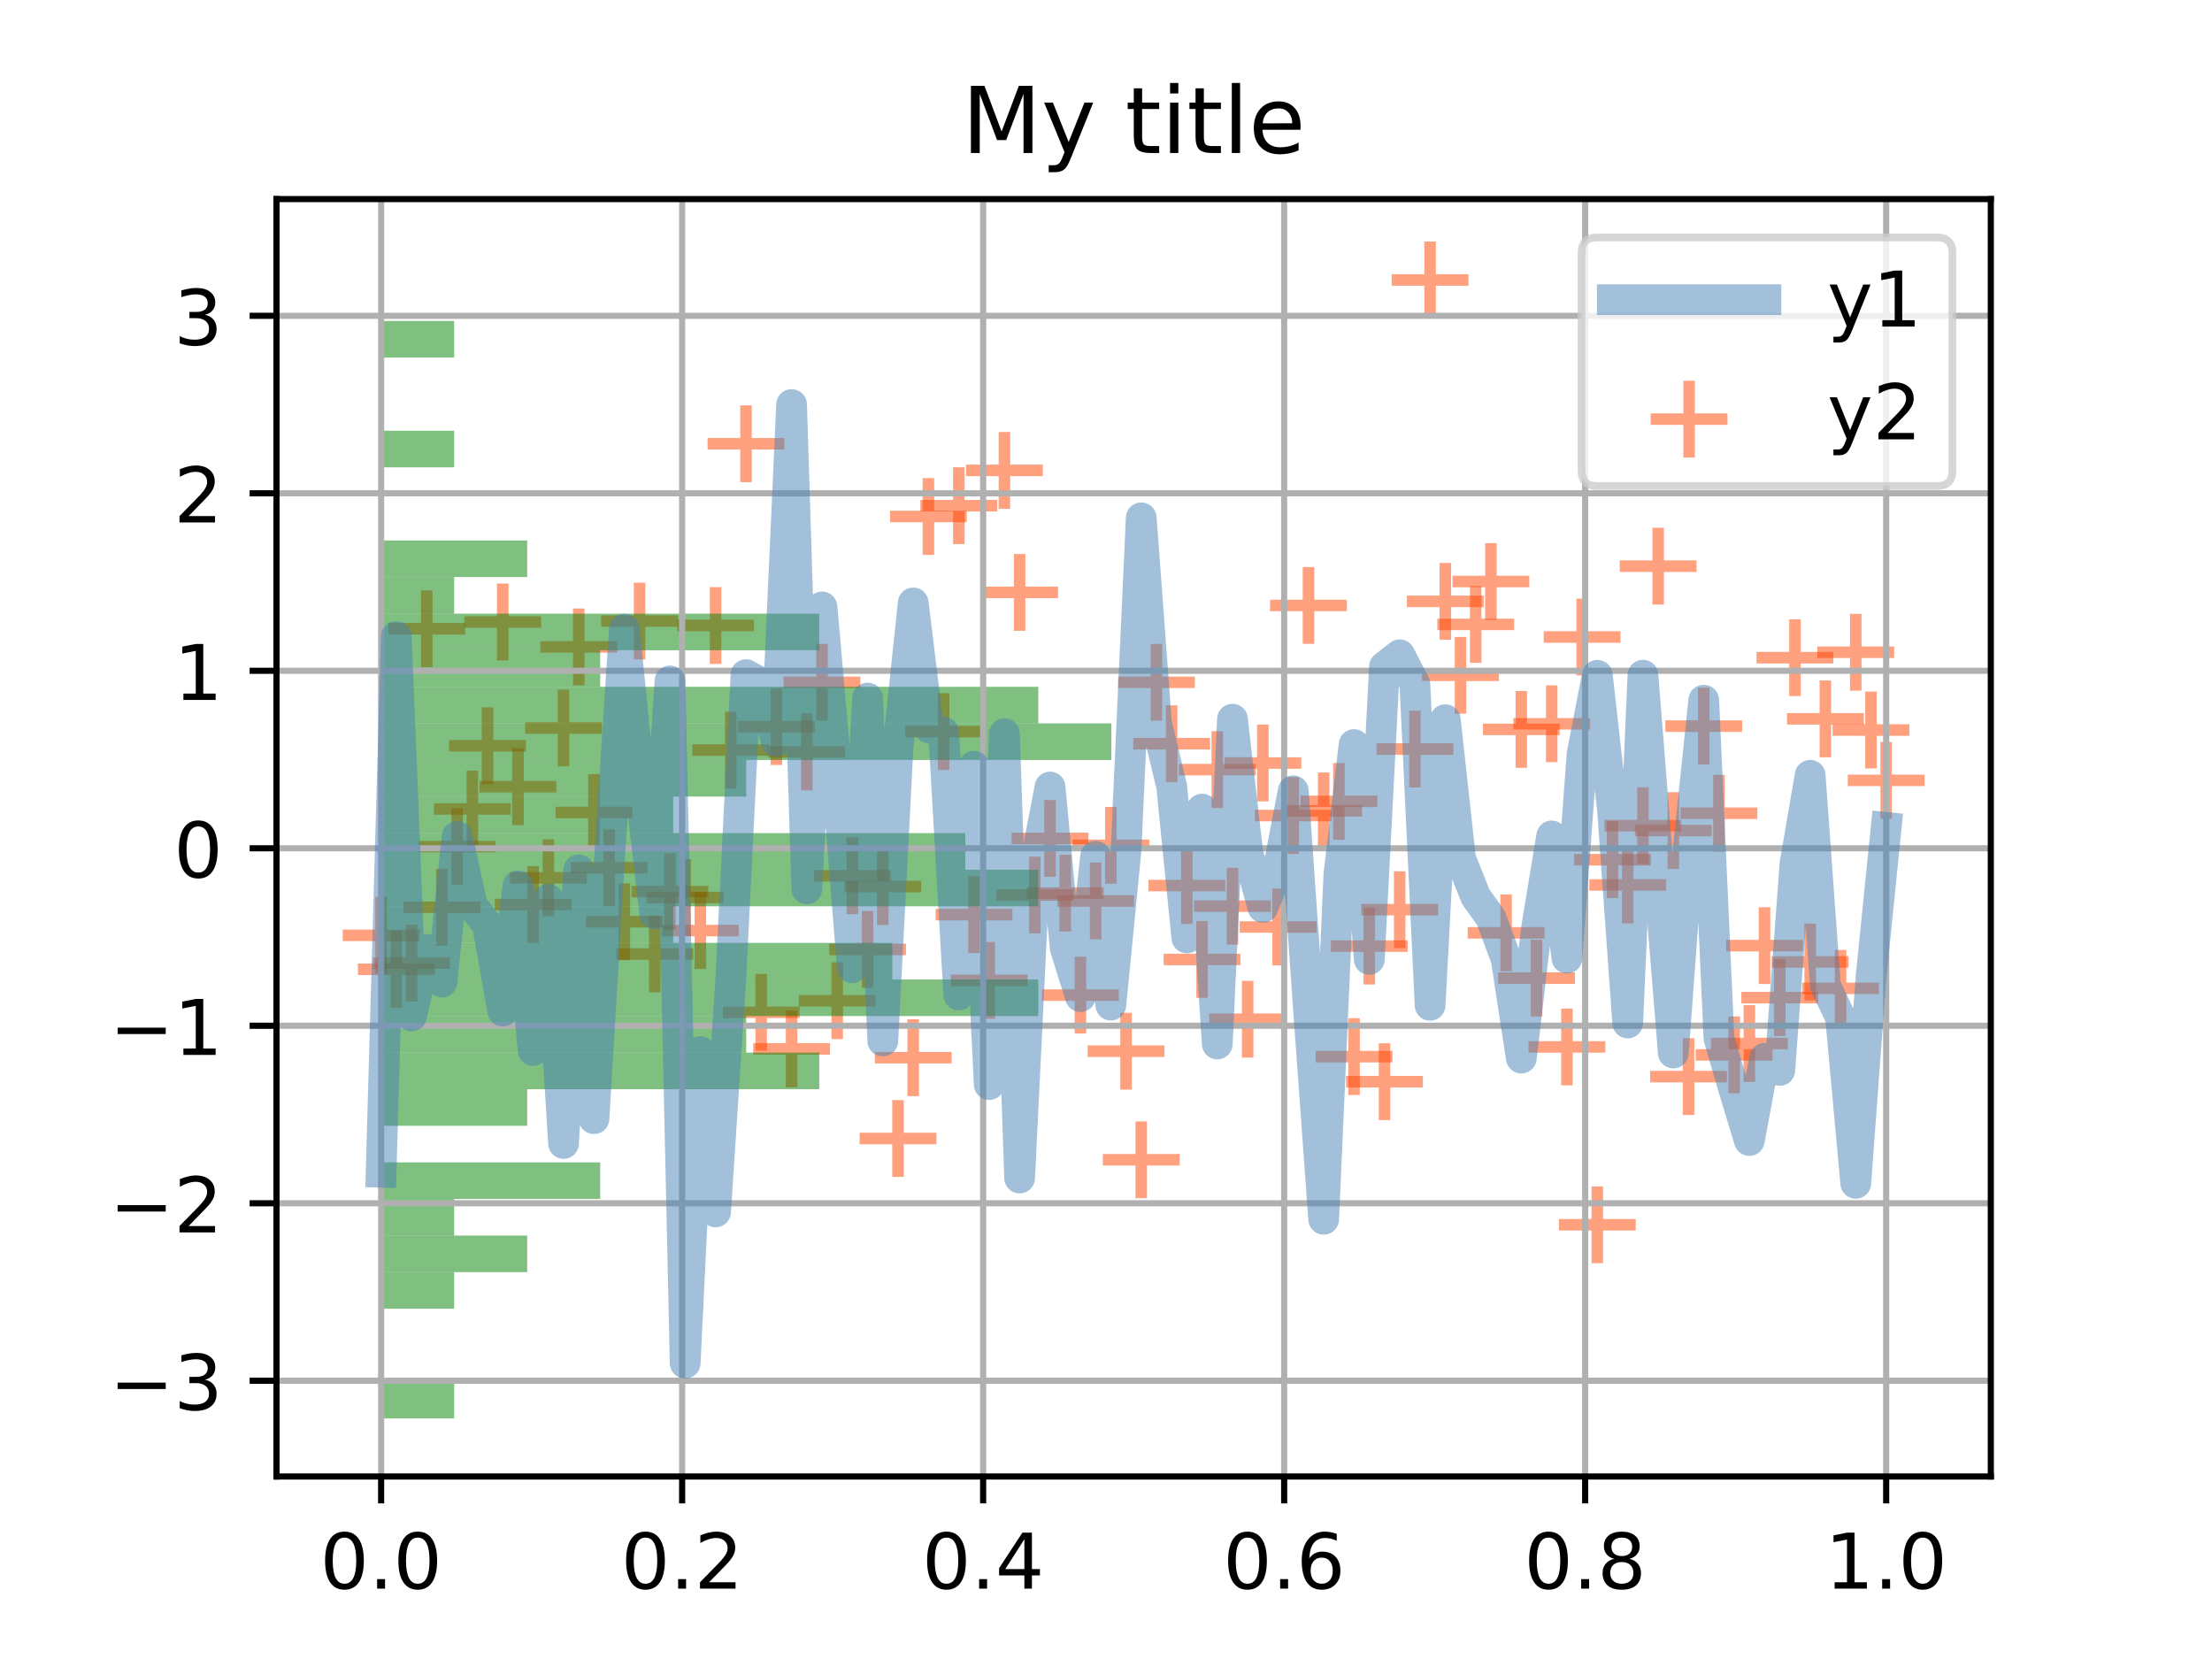 <?xml version="1.0" encoding="utf-8" standalone="no"?>
<!DOCTYPE svg PUBLIC "-//W3C//DTD SVG 1.1//EN"
  "http://www.w3.org/Graphics/SVG/1.1/DTD/svg11.dtd">
<!-- Created with matplotlib (https://matplotlib.org/) -->
<svg height="216pt" version="1.1" viewBox="0 0 288 216" width="288pt" xmlns="http://www.w3.org/2000/svg" xmlns:xlink="http://www.w3.org/1999/xlink">
 <defs>
  <style type="text/css">
*{stroke-linecap:butt;stroke-linejoin:round;}
  </style>
 </defs>
 <g id="figure_1">
  <g id="patch_1">
   <path d="M 0 216 
L 288 216 
L 288 0 
L 0 0 
z
" style="fill:#ffffff;"/>
  </g>
  <g id="axes_1">
   <g id="patch_2">
    <path d="M 36 192.24 
L 259.2 192.24 
L 259.2 25.92 
L 36 25.92 
z
" style="fill:#ffffff;"/>
   </g>
   <g id="PathCollection_1">
    <defs>
     <path d="M -5 0 
L 5 0 
M 0 5 
L 0 -5 
" id="m03f2600f23" style="stroke:#ff4500;stroke-opacity:0.5;stroke-width:1.5;"/>
    </defs>
    <g clip-path="url(#p2e74694a50)">
     <use style="fill:#ff4500;fill-opacity:0.5;stroke:#ff4500;stroke-opacity:0.5;stroke-width:1.5;" x="49.622" xlink:href="#m03f2600f23" y="121.777"/>
     <use style="fill:#ff4500;fill-opacity:0.5;stroke:#ff4500;stroke-opacity:0.5;stroke-width:1.5;" x="51.601" xlink:href="#m03f2600f23" y="126.198"/>
     <use style="fill:#ff4500;fill-opacity:0.5;stroke:#ff4500;stroke-opacity:0.5;stroke-width:1.5;" x="53.581" xlink:href="#m03f2600f23" y="125.395"/>
     <use style="fill:#ff4500;fill-opacity:0.5;stroke:#ff4500;stroke-opacity:0.5;stroke-width:1.5;" x="55.56" xlink:href="#m03f2600f23" y="81.87"/>
     <use style="fill:#ff4500;fill-opacity:0.5;stroke:#ff4500;stroke-opacity:0.5;stroke-width:1.5;" x="57.539" xlink:href="#m03f2600f23" y="118.13"/>
     <use style="fill:#ff4500;fill-opacity:0.5;stroke:#ff4500;stroke-opacity:0.5;stroke-width:1.5;" x="59.519" xlink:href="#m03f2600f23" y="110.225"/>
     <use style="fill:#ff4500;fill-opacity:0.5;stroke:#ff4500;stroke-opacity:0.5;stroke-width:1.5;" x="61.498" xlink:href="#m03f2600f23" y="105.329"/>
     <use style="fill:#ff4500;fill-opacity:0.5;stroke:#ff4500;stroke-opacity:0.5;stroke-width:1.5;" x="63.478" xlink:href="#m03f2600f23" y="97.102"/>
     <use style="fill:#ff4500;fill-opacity:0.5;stroke:#ff4500;stroke-opacity:0.5;stroke-width:1.5;" x="65.457" xlink:href="#m03f2600f23" y="80.981"/>
     <use style="fill:#ff4500;fill-opacity:0.5;stroke:#ff4500;stroke-opacity:0.5;stroke-width:1.5;" x="67.436" xlink:href="#m03f2600f23" y="102.426"/>
     <use style="fill:#ff4500;fill-opacity:0.5;stroke:#ff4500;stroke-opacity:0.5;stroke-width:1.5;" x="69.416" xlink:href="#m03f2600f23" y="117.77"/>
     <use style="fill:#ff4500;fill-opacity:0.5;stroke:#ff4500;stroke-opacity:0.5;stroke-width:1.5;" x="71.395" xlink:href="#m03f2600f23" y="114.288"/>
     <use style="fill:#ff4500;fill-opacity:0.5;stroke:#ff4500;stroke-opacity:0.5;stroke-width:1.5;" x="73.374" xlink:href="#m03f2600f23" y="94.789"/>
     <use style="fill:#ff4500;fill-opacity:0.5;stroke:#ff4500;stroke-opacity:0.5;stroke-width:1.5;" x="75.354" xlink:href="#m03f2600f23" y="84.23"/>
     <use style="fill:#ff4500;fill-opacity:0.5;stroke:#ff4500;stroke-opacity:0.5;stroke-width:1.5;" x="77.333" xlink:href="#m03f2600f23" y="105.783"/>
     <use style="fill:#ff4500;fill-opacity:0.5;stroke:#ff4500;stroke-opacity:0.5;stroke-width:1.5;" x="79.312" xlink:href="#m03f2600f23" y="112.977"/>
     <use style="fill:#ff4500;fill-opacity:0.5;stroke:#ff4500;stroke-opacity:0.5;stroke-width:1.5;" x="81.292" xlink:href="#m03f2600f23" y="120.007"/>
     <use style="fill:#ff4500;fill-opacity:0.5;stroke:#ff4500;stroke-opacity:0.5;stroke-width:1.5;" x="83.271" xlink:href="#m03f2600f23" y="80.859"/>
     <use style="fill:#ff4500;fill-opacity:0.5;stroke:#ff4500;stroke-opacity:0.5;stroke-width:1.5;" x="85.25" xlink:href="#m03f2600f23" y="124.215"/>
     <use style="fill:#ff4500;fill-opacity:0.5;stroke:#ff4500;stroke-opacity:0.5;stroke-width:1.5;" x="87.23" xlink:href="#m03f2600f23" y="116.085"/>
     <use style="fill:#ff4500;fill-opacity:0.5;stroke:#ff4500;stroke-opacity:0.5;stroke-width:1.5;" x="89.209" xlink:href="#m03f2600f23" y="116.857"/>
     <use style="fill:#ff4500;fill-opacity:0.5;stroke:#ff4500;stroke-opacity:0.5;stroke-width:1.5;" x="91.188" xlink:href="#m03f2600f23" y="121.16"/>
     <use style="fill:#ff4500;fill-opacity:0.5;stroke:#ff4500;stroke-opacity:0.5;stroke-width:1.5;" x="93.168" xlink:href="#m03f2600f23" y="81.435"/>
     <use style="fill:#ff4500;fill-opacity:0.5;stroke:#ff4500;stroke-opacity:0.5;stroke-width:1.5;" x="95.147" xlink:href="#m03f2600f23" y="97.656"/>
     <use style="fill:#ff4500;fill-opacity:0.5;stroke:#ff4500;stroke-opacity:0.5;stroke-width:1.5;" x="97.127" xlink:href="#m03f2600f23" y="57.78"/>
     <use style="fill:#ff4500;fill-opacity:0.5;stroke:#ff4500;stroke-opacity:0.5;stroke-width:1.5;" x="99.106" xlink:href="#m03f2600f23" y="131.806"/>
     <use style="fill:#ff4500;fill-opacity:0.5;stroke:#ff4500;stroke-opacity:0.5;stroke-width:1.5;" x="101.085" xlink:href="#m03f2600f23" y="94.605"/>
     <use style="fill:#ff4500;fill-opacity:0.5;stroke:#ff4500;stroke-opacity:0.5;stroke-width:1.5;" x="103.065" xlink:href="#m03f2600f23" y="136.567"/>
     <use style="fill:#ff4500;fill-opacity:0.5;stroke:#ff4500;stroke-opacity:0.5;stroke-width:1.5;" x="105.044" xlink:href="#m03f2600f23" y="97.9"/>
     <use style="fill:#ff4500;fill-opacity:0.5;stroke:#ff4500;stroke-opacity:0.5;stroke-width:1.5;" x="107.023" xlink:href="#m03f2600f23" y="88.838"/>
     <use style="fill:#ff4500;fill-opacity:0.5;stroke:#ff4500;stroke-opacity:0.5;stroke-width:1.5;" x="109.003" xlink:href="#m03f2600f23" y="130.294"/>
     <use style="fill:#ff4500;fill-opacity:0.5;stroke:#ff4500;stroke-opacity:0.5;stroke-width:1.5;" x="110.982" xlink:href="#m03f2600f23" y="114.025"/>
     <use style="fill:#ff4500;fill-opacity:0.5;stroke:#ff4500;stroke-opacity:0.5;stroke-width:1.5;" x="112.961" xlink:href="#m03f2600f23" y="123.613"/>
     <use style="fill:#ff4500;fill-opacity:0.5;stroke:#ff4500;stroke-opacity:0.5;stroke-width:1.5;" x="114.941" xlink:href="#m03f2600f23" y="115.435"/>
     <use style="fill:#ff4500;fill-opacity:0.5;stroke:#ff4500;stroke-opacity:0.5;stroke-width:1.5;" x="116.92" xlink:href="#m03f2600f23" y="148.228"/>
     <use style="fill:#ff4500;fill-opacity:0.5;stroke:#ff4500;stroke-opacity:0.5;stroke-width:1.5;" x="118.899" xlink:href="#m03f2600f23" y="137.714"/>
     <use style="fill:#ff4500;fill-opacity:0.5;stroke:#ff4500;stroke-opacity:0.5;stroke-width:1.5;" x="120.879" xlink:href="#m03f2600f23" y="67.245"/>
     <use style="fill:#ff4500;fill-opacity:0.5;stroke:#ff4500;stroke-opacity:0.5;stroke-width:1.5;" x="122.858" xlink:href="#m03f2600f23" y="95.25"/>
     <use style="fill:#ff4500;fill-opacity:0.5;stroke:#ff4500;stroke-opacity:0.5;stroke-width:1.5;" x="124.837" xlink:href="#m03f2600f23" y="65.841"/>
     <use style="fill:#ff4500;fill-opacity:0.5;stroke:#ff4500;stroke-opacity:0.5;stroke-width:1.5;" x="126.817" xlink:href="#m03f2600f23" y="119.086"/>
     <use style="fill:#ff4500;fill-opacity:0.5;stroke:#ff4500;stroke-opacity:0.5;stroke-width:1.5;" x="128.796" xlink:href="#m03f2600f23" y="127.65"/>
     <use style="fill:#ff4500;fill-opacity:0.5;stroke:#ff4500;stroke-opacity:0.5;stroke-width:1.5;" x="130.776" xlink:href="#m03f2600f23" y="61.245"/>
     <use style="fill:#ff4500;fill-opacity:0.5;stroke:#ff4500;stroke-opacity:0.5;stroke-width:1.5;" x="132.755" xlink:href="#m03f2600f23" y="77.129"/>
     <use style="fill:#ff4500;fill-opacity:0.5;stroke:#ff4500;stroke-opacity:0.5;stroke-width:1.5;" x="134.734" xlink:href="#m03f2600f23" y="116.533"/>
     <use style="fill:#ff4500;fill-opacity:0.5;stroke:#ff4500;stroke-opacity:0.5;stroke-width:1.5;" x="136.714" xlink:href="#m03f2600f23" y="109.164"/>
     <use style="fill:#ff4500;fill-opacity:0.5;stroke:#ff4500;stroke-opacity:0.5;stroke-width:1.5;" x="138.693" xlink:href="#m03f2600f23" y="116.281"/>
     <use style="fill:#ff4500;fill-opacity:0.5;stroke:#ff4500;stroke-opacity:0.5;stroke-width:1.5;" x="140.672" xlink:href="#m03f2600f23" y="129.565"/>
     <use style="fill:#ff4500;fill-opacity:0.5;stroke:#ff4500;stroke-opacity:0.5;stroke-width:1.5;" x="142.652" xlink:href="#m03f2600f23" y="117.304"/>
     <use style="fill:#ff4500;fill-opacity:0.5;stroke:#ff4500;stroke-opacity:0.5;stroke-width:1.5;" x="144.631" xlink:href="#m03f2600f23" y="110.061"/>
     <use style="fill:#ff4500;fill-opacity:0.5;stroke:#ff4500;stroke-opacity:0.5;stroke-width:1.5;" x="146.61" xlink:href="#m03f2600f23" y="136.865"/>
     <use style="fill:#ff4500;fill-opacity:0.5;stroke:#ff4500;stroke-opacity:0.5;stroke-width:1.5;" x="148.59" xlink:href="#m03f2600f23" y="151.002"/>
     <use style="fill:#ff4500;fill-opacity:0.5;stroke:#ff4500;stroke-opacity:0.5;stroke-width:1.5;" x="150.569" xlink:href="#m03f2600f23" y="88.837"/>
     <use style="fill:#ff4500;fill-opacity:0.5;stroke:#ff4500;stroke-opacity:0.5;stroke-width:1.5;" x="152.548" xlink:href="#m03f2600f23" y="96.83"/>
     <use style="fill:#ff4500;fill-opacity:0.5;stroke:#ff4500;stroke-opacity:0.5;stroke-width:1.5;" x="154.528" xlink:href="#m03f2600f23" y="115.296"/>
     <use style="fill:#ff4500;fill-opacity:0.5;stroke:#ff4500;stroke-opacity:0.5;stroke-width:1.5;" x="156.507" xlink:href="#m03f2600f23" y="124.918"/>
     <use style="fill:#ff4500;fill-opacity:0.5;stroke:#ff4500;stroke-opacity:0.5;stroke-width:1.5;" x="158.486" xlink:href="#m03f2600f23" y="100.204"/>
     <use style="fill:#ff4500;fill-opacity:0.5;stroke:#ff4500;stroke-opacity:0.5;stroke-width:1.5;" x="160.466" xlink:href="#m03f2600f23" y="117.985"/>
     <use style="fill:#ff4500;fill-opacity:0.5;stroke:#ff4500;stroke-opacity:0.5;stroke-width:1.5;" x="162.445" xlink:href="#m03f2600f23" y="132.699"/>
     <use style="fill:#ff4500;fill-opacity:0.5;stroke:#ff4500;stroke-opacity:0.5;stroke-width:1.5;" x="164.424" xlink:href="#m03f2600f23" y="99.343"/>
     <use style="fill:#ff4500;fill-opacity:0.5;stroke:#ff4500;stroke-opacity:0.5;stroke-width:1.5;" x="166.404" xlink:href="#m03f2600f23" y="120.694"/>
     <use style="fill:#ff4500;fill-opacity:0.5;stroke:#ff4500;stroke-opacity:0.5;stroke-width:1.5;" x="168.383" xlink:href="#m03f2600f23" y="106.183"/>
     <use style="fill:#ff4500;fill-opacity:0.5;stroke:#ff4500;stroke-opacity:0.5;stroke-width:1.5;" x="170.363" xlink:href="#m03f2600f23" y="78.83"/>
     <use style="fill:#ff4500;fill-opacity:0.5;stroke:#ff4500;stroke-opacity:0.5;stroke-width:1.5;" x="172.342" xlink:href="#m03f2600f23" y="105.577"/>
     <use style="fill:#ff4500;fill-opacity:0.5;stroke:#ff4500;stroke-opacity:0.5;stroke-width:1.5;" x="174.321" xlink:href="#m03f2600f23" y="104.337"/>
     <use style="fill:#ff4500;fill-opacity:0.5;stroke:#ff4500;stroke-opacity:0.5;stroke-width:1.5;" x="176.301" xlink:href="#m03f2600f23" y="137.571"/>
     <use style="fill:#ff4500;fill-opacity:0.5;stroke:#ff4500;stroke-opacity:0.5;stroke-width:1.5;" x="178.28" xlink:href="#m03f2600f23" y="123.182"/>
     <use style="fill:#ff4500;fill-opacity:0.5;stroke:#ff4500;stroke-opacity:0.5;stroke-width:1.5;" x="180.259" xlink:href="#m03f2600f23" y="140.835"/>
     <use style="fill:#ff4500;fill-opacity:0.5;stroke:#ff4500;stroke-opacity:0.5;stroke-width:1.5;" x="182.239" xlink:href="#m03f2600f23" y="118.438"/>
     <use style="fill:#ff4500;fill-opacity:0.5;stroke:#ff4500;stroke-opacity:0.5;stroke-width:1.5;" x="184.218" xlink:href="#m03f2600f23" y="97.527"/>
     <use style="fill:#ff4500;fill-opacity:0.5;stroke:#ff4500;stroke-opacity:0.5;stroke-width:1.5;" x="186.197" xlink:href="#m03f2600f23" y="36.452"/>
     <use style="fill:#ff4500;fill-opacity:0.5;stroke:#ff4500;stroke-opacity:0.5;stroke-width:1.5;" x="188.177" xlink:href="#m03f2600f23" y="78.297"/>
     <use style="fill:#ff4500;fill-opacity:0.5;stroke:#ff4500;stroke-opacity:0.5;stroke-width:1.5;" x="190.156" xlink:href="#m03f2600f23" y="87.926"/>
     <use style="fill:#ff4500;fill-opacity:0.5;stroke:#ff4500;stroke-opacity:0.5;stroke-width:1.5;" x="192.135" xlink:href="#m03f2600f23" y="81.299"/>
     <use style="fill:#ff4500;fill-opacity:0.5;stroke:#ff4500;stroke-opacity:0.5;stroke-width:1.5;" x="194.115" xlink:href="#m03f2600f23" y="75.714"/>
     <use style="fill:#ff4500;fill-opacity:0.5;stroke:#ff4500;stroke-opacity:0.5;stroke-width:1.5;" x="196.094" xlink:href="#m03f2600f23" y="121.454"/>
     <use style="fill:#ff4500;fill-opacity:0.5;stroke:#ff4500;stroke-opacity:0.5;stroke-width:1.5;" x="198.073" xlink:href="#m03f2600f23" y="94.967"/>
     <use style="fill:#ff4500;fill-opacity:0.5;stroke:#ff4500;stroke-opacity:0.5;stroke-width:1.5;" x="200.053" xlink:href="#m03f2600f23" y="127.352"/>
     <use style="fill:#ff4500;fill-opacity:0.5;stroke:#ff4500;stroke-opacity:0.5;stroke-width:1.5;" x="202.032" xlink:href="#m03f2600f23" y="94.235"/>
     <use style="fill:#ff4500;fill-opacity:0.5;stroke:#ff4500;stroke-opacity:0.5;stroke-width:1.5;" x="204.012" xlink:href="#m03f2600f23" y="136.309"/>
     <use style="fill:#ff4500;fill-opacity:0.5;stroke:#ff4500;stroke-opacity:0.5;stroke-width:1.5;" x="205.991" xlink:href="#m03f2600f23" y="82.935"/>
     <use style="fill:#ff4500;fill-opacity:0.5;stroke:#ff4500;stroke-opacity:0.5;stroke-width:1.5;" x="207.97" xlink:href="#m03f2600f23" y="159.466"/>
     <use style="fill:#ff4500;fill-opacity:0.5;stroke:#ff4500;stroke-opacity:0.5;stroke-width:1.5;" x="209.95" xlink:href="#m03f2600f23" y="111.937"/>
     <use style="fill:#ff4500;fill-opacity:0.5;stroke:#ff4500;stroke-opacity:0.5;stroke-width:1.5;" x="211.929" xlink:href="#m03f2600f23" y="115.22"/>
     <use style="fill:#ff4500;fill-opacity:0.5;stroke:#ff4500;stroke-opacity:0.5;stroke-width:1.5;" x="213.908" xlink:href="#m03f2600f23" y="107.502"/>
     <use style="fill:#ff4500;fill-opacity:0.5;stroke:#ff4500;stroke-opacity:0.5;stroke-width:1.5;" x="215.888" xlink:href="#m03f2600f23" y="73.712"/>
     <use style="fill:#ff4500;fill-opacity:0.5;stroke:#ff4500;stroke-opacity:0.5;stroke-width:1.5;" x="217.867" xlink:href="#m03f2600f23" y="108.14"/>
     <use style="fill:#ff4500;fill-opacity:0.5;stroke:#ff4500;stroke-opacity:0.5;stroke-width:1.5;" x="219.846" xlink:href="#m03f2600f23" y="140.175"/>
     <use style="fill:#ff4500;fill-opacity:0.5;stroke:#ff4500;stroke-opacity:0.5;stroke-width:1.5;" x="221.826" xlink:href="#m03f2600f23" y="94.541"/>
     <use style="fill:#ff4500;fill-opacity:0.5;stroke:#ff4500;stroke-opacity:0.5;stroke-width:1.5;" x="223.805" xlink:href="#m03f2600f23" y="105.885"/>
     <use style="fill:#ff4500;fill-opacity:0.5;stroke:#ff4500;stroke-opacity:0.5;stroke-width:1.5;" x="225.784" xlink:href="#m03f2600f23" y="137.344"/>
     <use style="fill:#ff4500;fill-opacity:0.5;stroke:#ff4500;stroke-opacity:0.5;stroke-width:1.5;" x="227.764" xlink:href="#m03f2600f23" y="135.864"/>
     <use style="fill:#ff4500;fill-opacity:0.5;stroke:#ff4500;stroke-opacity:0.5;stroke-width:1.5;" x="229.743" xlink:href="#m03f2600f23" y="123.119"/>
     <use style="fill:#ff4500;fill-opacity:0.5;stroke:#ff4500;stroke-opacity:0.5;stroke-width:1.5;" x="231.722" xlink:href="#m03f2600f23" y="129.893"/>
     <use style="fill:#ff4500;fill-opacity:0.5;stroke:#ff4500;stroke-opacity:0.5;stroke-width:1.5;" x="233.702" xlink:href="#m03f2600f23" y="85.633"/>
     <use style="fill:#ff4500;fill-opacity:0.5;stroke:#ff4500;stroke-opacity:0.5;stroke-width:1.5;" x="235.681" xlink:href="#m03f2600f23" y="125.245"/>
     <use style="fill:#ff4500;fill-opacity:0.5;stroke:#ff4500;stroke-opacity:0.5;stroke-width:1.5;" x="237.661" xlink:href="#m03f2600f23" y="93.593"/>
     <use style="fill:#ff4500;fill-opacity:0.5;stroke:#ff4500;stroke-opacity:0.5;stroke-width:1.5;" x="239.64" xlink:href="#m03f2600f23" y="128.68"/>
     <use style="fill:#ff4500;fill-opacity:0.5;stroke:#ff4500;stroke-opacity:0.5;stroke-width:1.5;" x="241.619" xlink:href="#m03f2600f23" y="84.923"/>
     <use style="fill:#ff4500;fill-opacity:0.5;stroke:#ff4500;stroke-opacity:0.5;stroke-width:1.5;" x="243.599" xlink:href="#m03f2600f23" y="95.047"/>
     <use style="fill:#ff4500;fill-opacity:0.5;stroke:#ff4500;stroke-opacity:0.5;stroke-width:1.5;" x="245.578" xlink:href="#m03f2600f23" y="101.6"/>
    </g>
   </g>
   <g id="patch_3">
    <path clip-path="url(#p2e74694a50)" d="M 49.622 184.68 
L 59.13 184.68 
L 59.13 179.917 
L 49.622 179.917 
z
" style="fill:#008000;opacity:0.5;"/>
   </g>
   <g id="patch_4">
    <path clip-path="url(#p2e74694a50)" d="M 49.622 179.917 
L 49.622 179.917 
L 49.622 175.154 
L 49.622 175.154 
z
" style="fill:#008000;opacity:0.5;"/>
   </g>
   <g id="patch_5">
    <path clip-path="url(#p2e74694a50)" d="M 49.622 175.154 
L 49.622 175.154 
L 49.622 170.391 
L 49.622 170.391 
z
" style="fill:#008000;opacity:0.5;"/>
   </g>
   <g id="patch_6">
    <path clip-path="url(#p2e74694a50)" d="M 49.622 170.391 
L 59.13 170.391 
L 59.13 165.628 
L 49.622 165.628 
z
" style="fill:#008000;opacity:0.5;"/>
   </g>
   <g id="patch_7">
    <path clip-path="url(#p2e74694a50)" d="M 49.622 165.628 
L 68.637 165.628 
L 68.637 160.866 
L 49.622 160.866 
z
" style="fill:#008000;opacity:0.5;"/>
   </g>
   <g id="patch_8">
    <path clip-path="url(#p2e74694a50)" d="M 49.622 160.866 
L 59.13 160.866 
L 59.13 156.103 
L 49.622 156.103 
z
" style="fill:#008000;opacity:0.5;"/>
   </g>
   <g id="patch_9">
    <path clip-path="url(#p2e74694a50)" d="M 49.622 156.103 
L 78.144 156.103 
L 78.144 151.34 
L 49.622 151.34 
z
" style="fill:#008000;opacity:0.5;"/>
   </g>
   <g id="patch_10">
    <path clip-path="url(#p2e74694a50)" d="M 49.622 151.34 
L 49.622 151.34 
L 49.622 146.577 
L 49.622 146.577 
z
" style="fill:#008000;opacity:0.5;"/>
   </g>
   <g id="patch_11">
    <path clip-path="url(#p2e74694a50)" d="M 49.622 146.577 
L 68.637 146.577 
L 68.637 141.814 
L 49.622 141.814 
z
" style="fill:#008000;opacity:0.5;"/>
   </g>
   <g id="patch_12">
    <path clip-path="url(#p2e74694a50)" d="M 49.622 141.814 
L 106.667 141.814 
L 106.667 137.051 
L 49.622 137.051 
z
" style="fill:#008000;opacity:0.5;"/>
   </g>
   <g id="patch_13">
    <path clip-path="url(#p2e74694a50)" d="M 49.622 137.051 
L 97.159 137.051 
L 97.159 132.288 
L 49.622 132.288 
z
" style="fill:#008000;opacity:0.5;"/>
   </g>
   <g id="patch_14">
    <path clip-path="url(#p2e74694a50)" d="M 49.622 132.288 
L 135.189 132.288 
L 135.189 127.525 
L 49.622 127.525 
z
" style="fill:#008000;opacity:0.5;"/>
   </g>
   <g id="patch_15">
    <path clip-path="url(#p2e74694a50)" d="M 49.622 127.525 
L 116.174 127.525 
L 116.174 122.763 
L 49.622 122.763 
z
" style="fill:#008000;opacity:0.5;"/>
   </g>
   <g id="patch_16">
    <path clip-path="url(#p2e74694a50)" d="M 49.622 122.763 
L 87.652 122.763 
L 87.652 118 
L 49.622 118 
z
" style="fill:#008000;opacity:0.5;"/>
   </g>
   <g id="patch_17">
    <path clip-path="url(#p2e74694a50)" d="M 49.622 118 
L 135.189 118 
L 135.189 113.237 
L 49.622 113.237 
z
" style="fill:#008000;opacity:0.5;"/>
   </g>
   <g id="patch_18">
    <path clip-path="url(#p2e74694a50)" d="M 49.622 113.237 
L 125.682 113.237 
L 125.682 108.474 
L 49.622 108.474 
z
" style="fill:#008000;opacity:0.5;"/>
   </g>
   <g id="patch_19">
    <path clip-path="url(#p2e74694a50)" d="M 49.622 108.474 
L 87.652 108.474 
L 87.652 103.711 
L 49.622 103.711 
z
" style="fill:#008000;opacity:0.5;"/>
   </g>
   <g id="patch_20">
    <path clip-path="url(#p2e74694a50)" d="M 49.622 103.711 
L 97.159 103.711 
L 97.159 98.948 
L 49.622 98.948 
z
" style="fill:#008000;opacity:0.5;"/>
   </g>
   <g id="patch_21">
    <path clip-path="url(#p2e74694a50)" d="M 49.622 98.948 
L 144.696 98.948 
L 144.696 94.185 
L 49.622 94.185 
z
" style="fill:#008000;opacity:0.5;"/>
   </g>
   <g id="patch_22">
    <path clip-path="url(#p2e74694a50)" d="M 49.622 94.185 
L 135.189 94.185 
L 135.189 89.422 
L 49.622 89.422 
z
" style="fill:#008000;opacity:0.5;"/>
   </g>
   <g id="patch_23">
    <path clip-path="url(#p2e74694a50)" d="M 49.622 89.422 
L 78.144 89.422 
L 78.144 84.66 
L 49.622 84.66 
z
" style="fill:#008000;opacity:0.5;"/>
   </g>
   <g id="patch_24">
    <path clip-path="url(#p2e74694a50)" d="M 49.622 84.66 
L 106.667 84.66 
L 106.667 79.897 
L 49.622 79.897 
z
" style="fill:#008000;opacity:0.5;"/>
   </g>
   <g id="patch_25">
    <path clip-path="url(#p2e74694a50)" d="M 49.622 79.897 
L 59.13 79.897 
L 59.13 75.134 
L 49.622 75.134 
z
" style="fill:#008000;opacity:0.5;"/>
   </g>
   <g id="patch_26">
    <path clip-path="url(#p2e74694a50)" d="M 49.622 75.134 
L 68.637 75.134 
L 68.637 70.371 
L 49.622 70.371 
z
" style="fill:#008000;opacity:0.5;"/>
   </g>
   <g id="patch_27">
    <path clip-path="url(#p2e74694a50)" d="M 49.622 70.371 
L 49.622 70.371 
L 49.622 65.608 
L 49.622 65.608 
z
" style="fill:#008000;opacity:0.5;"/>
   </g>
   <g id="patch_28">
    <path clip-path="url(#p2e74694a50)" d="M 49.622 65.608 
L 49.622 65.608 
L 49.622 60.845 
L 49.622 60.845 
z
" style="fill:#008000;opacity:0.5;"/>
   </g>
   <g id="patch_29">
    <path clip-path="url(#p2e74694a50)" d="M 49.622 60.845 
L 59.13 60.845 
L 59.13 56.082 
L 49.622 56.082 
z
" style="fill:#008000;opacity:0.5;"/>
   </g>
   <g id="patch_30">
    <path clip-path="url(#p2e74694a50)" d="M 49.622 56.082 
L 49.622 56.082 
L 49.622 51.319 
L 49.622 51.319 
z
" style="fill:#008000;opacity:0.5;"/>
   </g>
   <g id="patch_31">
    <path clip-path="url(#p2e74694a50)" d="M 49.622 51.319 
L 49.622 51.319 
L 49.622 46.557 
L 49.622 46.557 
z
" style="fill:#008000;opacity:0.5;"/>
   </g>
   <g id="patch_32">
    <path clip-path="url(#p2e74694a50)" d="M 49.622 46.557 
L 59.13 46.557 
L 59.13 41.794 
L 49.622 41.794 
z
" style="fill:#008000;opacity:0.5;"/>
   </g>
   <g id="matplotlib.axis_1">
    <g id="xtick_1">
     <g id="line2d_1">
      <path clip-path="url(#p2e74694a50)" d="M 49.622 192.24 
L 49.622 25.92 
" style="fill:none;stroke:#b0b0b0;stroke-linecap:square;stroke-width:0.8;"/>
     </g>
     <g id="line2d_2">
      <defs>
       <path d="M 0 0 
L 0 3.5 
" id="ma8393e7733" style="stroke:#000000;stroke-width:0.8;"/>
      </defs>
      <g>
       <use style="stroke:#000000;stroke-width:0.8;" x="49.622" xlink:href="#ma8393e7733" y="192.24"/>
      </g>
     </g>
     <g id="text_1">
      <!-- 0.0 -->
      <defs>
       <path d="M 31.781 66.406 
Q 24.172 66.406 20.328 58.906 
Q 16.5 51.422 16.5 36.375 
Q 16.5 21.391 20.328 13.891 
Q 24.172 6.391 31.781 6.391 
Q 39.453 6.391 43.281 13.891 
Q 47.125 21.391 47.125 36.375 
Q 47.125 51.422 43.281 58.906 
Q 39.453 66.406 31.781 66.406 
z
M 31.781 74.219 
Q 44.047 74.219 50.516 64.516 
Q 56.984 54.828 56.984 36.375 
Q 56.984 17.969 50.516 8.266 
Q 44.047 -1.422 31.781 -1.422 
Q 19.531 -1.422 13.062 8.266 
Q 6.594 17.969 6.594 36.375 
Q 6.594 54.828 13.062 64.516 
Q 19.531 74.219 31.781 74.219 
z
" id="DejaVuSans-48"/>
       <path d="M 10.688 12.406 
L 21 12.406 
L 21 0 
L 10.688 0 
z
" id="DejaVuSans-46"/>
      </defs>
      <g transform="translate(41.671 206.838)scale(0.1 -0.1)">
       <use xlink:href="#DejaVuSans-48"/>
       <use x="63.623" xlink:href="#DejaVuSans-46"/>
       <use x="95.41" xlink:href="#DejaVuSans-48"/>
      </g>
     </g>
    </g>
    <g id="xtick_2">
     <g id="line2d_3">
      <path clip-path="url(#p2e74694a50)" d="M 88.813 192.24 
L 88.813 25.92 
" style="fill:none;stroke:#b0b0b0;stroke-linecap:square;stroke-width:0.8;"/>
     </g>
     <g id="line2d_4">
      <g>
       <use style="stroke:#000000;stroke-width:0.8;" x="88.813" xlink:href="#ma8393e7733" y="192.24"/>
      </g>
     </g>
     <g id="text_2">
      <!-- 0.2 -->
      <defs>
       <path d="M 19.188 8.297 
L 53.609 8.297 
L 53.609 0 
L 7.328 0 
L 7.328 8.297 
Q 12.938 14.109 22.625 23.891 
Q 32.328 33.688 34.812 36.531 
Q 39.547 41.844 41.422 45.531 
Q 43.312 49.219 43.312 52.781 
Q 43.312 58.594 39.234 62.25 
Q 35.156 65.922 28.609 65.922 
Q 23.969 65.922 18.812 64.312 
Q 13.672 62.703 7.812 59.422 
L 7.812 69.391 
Q 13.766 71.781 18.938 73 
Q 24.125 74.219 28.422 74.219 
Q 39.75 74.219 46.484 68.547 
Q 53.219 62.891 53.219 53.422 
Q 53.219 48.922 51.531 44.891 
Q 49.859 40.875 45.406 35.406 
Q 44.188 33.984 37.641 27.219 
Q 31.109 20.453 19.188 8.297 
z
" id="DejaVuSans-50"/>
      </defs>
      <g transform="translate(80.862 206.838)scale(0.1 -0.1)">
       <use xlink:href="#DejaVuSans-48"/>
       <use x="63.623" xlink:href="#DejaVuSans-46"/>
       <use x="95.41" xlink:href="#DejaVuSans-50"/>
      </g>
     </g>
    </g>
    <g id="xtick_3">
     <g id="line2d_5">
      <path clip-path="url(#p2e74694a50)" d="M 128.004 192.24 
L 128.004 25.92 
" style="fill:none;stroke:#b0b0b0;stroke-linecap:square;stroke-width:0.8;"/>
     </g>
     <g id="line2d_6">
      <g>
       <use style="stroke:#000000;stroke-width:0.8;" x="128.004" xlink:href="#ma8393e7733" y="192.24"/>
      </g>
     </g>
     <g id="text_3">
      <!-- 0.4 -->
      <defs>
       <path d="M 37.797 64.312 
L 12.891 25.391 
L 37.797 25.391 
z
M 35.203 72.906 
L 47.609 72.906 
L 47.609 25.391 
L 58.016 25.391 
L 58.016 17.188 
L 47.609 17.188 
L 47.609 0 
L 37.797 0 
L 37.797 17.188 
L 4.891 17.188 
L 4.891 26.703 
z
" id="DejaVuSans-52"/>
      </defs>
      <g transform="translate(120.053 206.838)scale(0.1 -0.1)">
       <use xlink:href="#DejaVuSans-48"/>
       <use x="63.623" xlink:href="#DejaVuSans-46"/>
       <use x="95.41" xlink:href="#DejaVuSans-52"/>
      </g>
     </g>
    </g>
    <g id="xtick_4">
     <g id="line2d_7">
      <path clip-path="url(#p2e74694a50)" d="M 167.196 192.24 
L 167.196 25.92 
" style="fill:none;stroke:#b0b0b0;stroke-linecap:square;stroke-width:0.8;"/>
     </g>
     <g id="line2d_8">
      <g>
       <use style="stroke:#000000;stroke-width:0.8;" x="167.196" xlink:href="#ma8393e7733" y="192.24"/>
      </g>
     </g>
     <g id="text_4">
      <!-- 0.6 -->
      <defs>
       <path d="M 33.016 40.375 
Q 26.375 40.375 22.484 35.828 
Q 18.609 31.297 18.609 23.391 
Q 18.609 15.531 22.484 10.953 
Q 26.375 6.391 33.016 6.391 
Q 39.656 6.391 43.531 10.953 
Q 47.406 15.531 47.406 23.391 
Q 47.406 31.297 43.531 35.828 
Q 39.656 40.375 33.016 40.375 
z
M 52.594 71.297 
L 52.594 62.312 
Q 48.875 64.062 45.094 64.984 
Q 41.312 65.922 37.594 65.922 
Q 27.828 65.922 22.672 59.328 
Q 17.531 52.734 16.797 39.406 
Q 19.672 43.656 24.016 45.922 
Q 28.375 48.188 33.594 48.188 
Q 44.578 48.188 50.953 41.516 
Q 57.328 34.859 57.328 23.391 
Q 57.328 12.156 50.688 5.359 
Q 44.047 -1.422 33.016 -1.422 
Q 20.359 -1.422 13.672 8.266 
Q 6.984 17.969 6.984 36.375 
Q 6.984 53.656 15.188 63.938 
Q 23.391 74.219 37.203 74.219 
Q 40.922 74.219 44.703 73.484 
Q 48.484 72.75 52.594 71.297 
z
" id="DejaVuSans-54"/>
      </defs>
      <g transform="translate(159.244 206.838)scale(0.1 -0.1)">
       <use xlink:href="#DejaVuSans-48"/>
       <use x="63.623" xlink:href="#DejaVuSans-46"/>
       <use x="95.41" xlink:href="#DejaVuSans-54"/>
      </g>
     </g>
    </g>
    <g id="xtick_5">
     <g id="line2d_9">
      <path clip-path="url(#p2e74694a50)" d="M 206.387 192.24 
L 206.387 25.92 
" style="fill:none;stroke:#b0b0b0;stroke-linecap:square;stroke-width:0.8;"/>
     </g>
     <g id="line2d_10">
      <g>
       <use style="stroke:#000000;stroke-width:0.8;" x="206.387" xlink:href="#ma8393e7733" y="192.24"/>
      </g>
     </g>
     <g id="text_5">
      <!-- 0.8 -->
      <defs>
       <path d="M 31.781 34.625 
Q 24.75 34.625 20.719 30.859 
Q 16.703 27.094 16.703 20.516 
Q 16.703 13.922 20.719 10.156 
Q 24.75 6.391 31.781 6.391 
Q 38.812 6.391 42.859 10.172 
Q 46.922 13.969 46.922 20.516 
Q 46.922 27.094 42.891 30.859 
Q 38.875 34.625 31.781 34.625 
z
M 21.922 38.812 
Q 15.578 40.375 12.031 44.719 
Q 8.5 49.078 8.5 55.328 
Q 8.5 64.062 14.719 69.141 
Q 20.953 74.219 31.781 74.219 
Q 42.672 74.219 48.875 69.141 
Q 55.078 64.062 55.078 55.328 
Q 55.078 49.078 51.531 44.719 
Q 48 40.375 41.703 38.812 
Q 48.828 37.156 52.797 32.312 
Q 56.781 27.484 56.781 20.516 
Q 56.781 9.906 50.312 4.234 
Q 43.844 -1.422 31.781 -1.422 
Q 19.734 -1.422 13.25 4.234 
Q 6.781 9.906 6.781 20.516 
Q 6.781 27.484 10.781 32.312 
Q 14.797 37.156 21.922 38.812 
z
M 18.312 54.391 
Q 18.312 48.734 21.844 45.562 
Q 25.391 42.391 31.781 42.391 
Q 38.141 42.391 41.719 45.562 
Q 45.312 48.734 45.312 54.391 
Q 45.312 60.062 41.719 63.234 
Q 38.141 66.406 31.781 66.406 
Q 25.391 66.406 21.844 63.234 
Q 18.312 60.062 18.312 54.391 
z
" id="DejaVuSans-56"/>
      </defs>
      <g transform="translate(198.435 206.838)scale(0.1 -0.1)">
       <use xlink:href="#DejaVuSans-48"/>
       <use x="63.623" xlink:href="#DejaVuSans-46"/>
       <use x="95.41" xlink:href="#DejaVuSans-56"/>
      </g>
     </g>
    </g>
    <g id="xtick_6">
     <g id="line2d_11">
      <path clip-path="url(#p2e74694a50)" d="M 245.578 192.24 
L 245.578 25.92 
" style="fill:none;stroke:#b0b0b0;stroke-linecap:square;stroke-width:0.8;"/>
     </g>
     <g id="line2d_12">
      <g>
       <use style="stroke:#000000;stroke-width:0.8;" x="245.578" xlink:href="#ma8393e7733" y="192.24"/>
      </g>
     </g>
     <g id="text_6">
      <!-- 1.0 -->
      <defs>
       <path d="M 12.406 8.297 
L 28.516 8.297 
L 28.516 63.922 
L 10.984 60.406 
L 10.984 69.391 
L 28.422 72.906 
L 38.281 72.906 
L 38.281 8.297 
L 54.391 8.297 
L 54.391 0 
L 12.406 0 
z
" id="DejaVuSans-49"/>
      </defs>
      <g transform="translate(237.626 206.838)scale(0.1 -0.1)">
       <use xlink:href="#DejaVuSans-49"/>
       <use x="63.623" xlink:href="#DejaVuSans-46"/>
       <use x="95.41" xlink:href="#DejaVuSans-48"/>
      </g>
     </g>
    </g>
   </g>
   <g id="matplotlib.axis_2">
    <g id="ytick_1">
     <g id="line2d_13">
      <path clip-path="url(#p2e74694a50)" d="M 36 179.769 
L 259.2 179.769 
" style="fill:none;stroke:#b0b0b0;stroke-linecap:square;stroke-width:0.8;"/>
     </g>
     <g id="line2d_14">
      <defs>
       <path d="M 0 0 
L -3.5 0 
" id="m97d2b1f3d7" style="stroke:#000000;stroke-width:0.8;"/>
      </defs>
      <g>
       <use style="stroke:#000000;stroke-width:0.8;" x="36" xlink:href="#m97d2b1f3d7" y="179.769"/>
      </g>
     </g>
     <g id="text_7">
      <!-- −3 -->
      <defs>
       <path d="M 10.594 35.5 
L 73.188 35.5 
L 73.188 27.203 
L 10.594 27.203 
z
" id="DejaVuSans-8722"/>
       <path d="M 40.578 39.312 
Q 47.656 37.797 51.625 33 
Q 55.609 28.219 55.609 21.188 
Q 55.609 10.406 48.188 4.484 
Q 40.766 -1.422 27.094 -1.422 
Q 22.516 -1.422 17.656 -0.516 
Q 12.797 0.391 7.625 2.203 
L 7.625 11.719 
Q 11.719 9.328 16.594 8.109 
Q 21.484 6.891 26.812 6.891 
Q 36.078 6.891 40.938 10.547 
Q 45.797 14.203 45.797 21.188 
Q 45.797 27.641 41.281 31.266 
Q 36.766 34.906 28.719 34.906 
L 20.219 34.906 
L 20.219 43.016 
L 29.109 43.016 
Q 36.375 43.016 40.234 45.922 
Q 44.094 48.828 44.094 54.297 
Q 44.094 59.906 40.109 62.906 
Q 36.141 65.922 28.719 65.922 
Q 24.656 65.922 20.016 65.031 
Q 15.375 64.156 9.812 62.312 
L 9.812 71.094 
Q 15.438 72.656 20.344 73.438 
Q 25.25 74.219 29.594 74.219 
Q 40.828 74.219 47.359 69.109 
Q 53.906 64.016 53.906 55.328 
Q 53.906 49.266 50.438 45.094 
Q 46.969 40.922 40.578 39.312 
z
" id="DejaVuSans-51"/>
      </defs>
      <g transform="translate(14.258 183.568)scale(0.1 -0.1)">
       <use xlink:href="#DejaVuSans-8722"/>
       <use x="83.789" xlink:href="#DejaVuSans-51"/>
      </g>
     </g>
    </g>
    <g id="ytick_2">
     <g id="line2d_15">
      <path clip-path="url(#p2e74694a50)" d="M 36 156.661 
L 259.2 156.661 
" style="fill:none;stroke:#b0b0b0;stroke-linecap:square;stroke-width:0.8;"/>
     </g>
     <g id="line2d_16">
      <g>
       <use style="stroke:#000000;stroke-width:0.8;" x="36" xlink:href="#m97d2b1f3d7" y="156.661"/>
      </g>
     </g>
     <g id="text_8">
      <!-- −2 -->
      <g transform="translate(14.258 160.46)scale(0.1 -0.1)">
       <use xlink:href="#DejaVuSans-8722"/>
       <use x="83.789" xlink:href="#DejaVuSans-50"/>
      </g>
     </g>
    </g>
    <g id="ytick_3">
     <g id="line2d_17">
      <path clip-path="url(#p2e74694a50)" d="M 36 133.552 
L 259.2 133.552 
" style="fill:none;stroke:#b0b0b0;stroke-linecap:square;stroke-width:0.8;"/>
     </g>
     <g id="line2d_18">
      <g>
       <use style="stroke:#000000;stroke-width:0.8;" x="36" xlink:href="#m97d2b1f3d7" y="133.552"/>
      </g>
     </g>
     <g id="text_9">
      <!-- −1 -->
      <g transform="translate(14.258 137.351)scale(0.1 -0.1)">
       <use xlink:href="#DejaVuSans-8722"/>
       <use x="83.789" xlink:href="#DejaVuSans-49"/>
      </g>
     </g>
    </g>
    <g id="ytick_4">
     <g id="line2d_19">
      <path clip-path="url(#p2e74694a50)" d="M 36 110.443 
L 259.2 110.443 
" style="fill:none;stroke:#b0b0b0;stroke-linecap:square;stroke-width:0.8;"/>
     </g>
     <g id="line2d_20">
      <g>
       <use style="stroke:#000000;stroke-width:0.8;" x="36" xlink:href="#m97d2b1f3d7" y="110.443"/>
      </g>
     </g>
     <g id="text_10">
      <!-- 0 -->
      <g transform="translate(22.637 114.243)scale(0.1 -0.1)">
       <use xlink:href="#DejaVuSans-48"/>
      </g>
     </g>
    </g>
    <g id="ytick_5">
     <g id="line2d_21">
      <path clip-path="url(#p2e74694a50)" d="M 36 87.335 
L 259.2 87.335 
" style="fill:none;stroke:#b0b0b0;stroke-linecap:square;stroke-width:0.8;"/>
     </g>
     <g id="line2d_22">
      <g>
       <use style="stroke:#000000;stroke-width:0.8;" x="36" xlink:href="#m97d2b1f3d7" y="87.335"/>
      </g>
     </g>
     <g id="text_11">
      <!-- 1 -->
      <g transform="translate(22.637 91.134)scale(0.1 -0.1)">
       <use xlink:href="#DejaVuSans-49"/>
      </g>
     </g>
    </g>
    <g id="ytick_6">
     <g id="line2d_23">
      <path clip-path="url(#p2e74694a50)" d="M 36 64.226 
L 259.2 64.226 
" style="fill:none;stroke:#b0b0b0;stroke-linecap:square;stroke-width:0.8;"/>
     </g>
     <g id="line2d_24">
      <g>
       <use style="stroke:#000000;stroke-width:0.8;" x="36" xlink:href="#m97d2b1f3d7" y="64.226"/>
      </g>
     </g>
     <g id="text_12">
      <!-- 2 -->
      <g transform="translate(22.637 68.025)scale(0.1 -0.1)">
       <use xlink:href="#DejaVuSans-50"/>
      </g>
     </g>
    </g>
    <g id="ytick_7">
     <g id="line2d_25">
      <path clip-path="url(#p2e74694a50)" d="M 36 41.117 
L 259.2 41.117 
" style="fill:none;stroke:#b0b0b0;stroke-linecap:square;stroke-width:0.8;"/>
     </g>
     <g id="line2d_26">
      <g>
       <use style="stroke:#000000;stroke-width:0.8;" x="36" xlink:href="#m97d2b1f3d7" y="41.117"/>
      </g>
     </g>
     <g id="text_13">
      <!-- 3 -->
      <g transform="translate(22.637 44.917)scale(0.1 -0.1)">
       <use xlink:href="#DejaVuSans-51"/>
      </g>
     </g>
    </g>
   </g>
   <g id="line2d_27">
    <path clip-path="url(#p2e74694a50)" d="M 49.622 152.629 
L 51.601 82.876 
L 53.581 132.272 
L 55.56 123.623 
L 57.539 127.862 
L 59.519 108.901 
L 61.498 117.904 
L 63.478 120.439 
L 65.457 131.643 
L 67.436 115.334 
L 69.416 136.787 
L 71.395 117.082 
L 73.374 148.879 
L 75.354 113.253 
L 77.333 145.652 
L 79.312 112.601 
L 81.292 81.914 
L 83.271 101.712 
L 85.25 118.98 
L 87.23 88.656 
L 89.209 177.474 
L 91.188 136.907 
L 93.168 157.792 
L 95.147 127.411 
L 97.127 87.834 
L 99.106 88.914 
L 101.085 96.531 
L 103.065 52.669 
L 105.044 115.74 
L 107.023 79.021 
L 109.003 101.487 
L 110.982 126.011 
L 112.961 90.888 
L 114.941 135.545 
L 116.92 97.326 
L 118.899 78.503 
L 120.879 94.727 
L 122.858 95.332 
L 124.837 129.549 
L 126.817 99.759 
L 128.796 141.214 
L 130.776 95.53 
L 132.755 153.376 
L 134.734 112.748 
L 136.714 102.468 
L 138.693 123.464 
L 140.672 129.767 
L 142.652 111.476 
L 144.631 130.872 
L 146.61 110.644 
L 148.59 67.421 
L 150.569 94.12 
L 152.548 102.391 
L 154.528 122.116 
L 156.507 105.341 
L 158.486 135.926 
L 160.466 93.634 
L 162.445 110.925 
L 164.424 118.145 
L 166.404 113.224 
L 168.383 102.959 
L 170.363 131.386 
L 172.342 158.746 
L 174.321 113.891 
L 176.301 96.939 
L 178.28 124.922 
L 180.259 86.794 
L 182.239 85.255 
L 184.218 89.057 
L 186.197 130.892 
L 188.177 93.702 
L 190.156 111.759 
L 192.135 116.755 
L 194.115 119.507 
L 196.094 124.841 
L 198.073 137.76 
L 200.053 120.845 
L 202.032 108.837 
L 204.012 124.751 
L 205.991 98.11 
L 207.97 87.923 
L 209.95 105.481 
L 211.929 133.198 
L 213.908 87.905 
L 215.888 112.698 
L 217.867 137.103 
L 219.846 110.189 
L 221.826 91.161 
L 223.805 135.175 
L 225.784 141.954 
L 227.764 148.492 
L 229.743 137.793 
L 231.722 139.371 
L 233.702 112.472 
L 235.681 100.938 
L 237.661 128.31 
L 239.64 132.475 
L 241.619 154.068 
L 243.599 127.309 
L 245.578 107.727 
" style="fill:none;stroke:#4682b4;stroke-linecap:square;stroke-opacity:0.5;stroke-width:4;"/>
   </g>
   <g id="patch_33">
    <path d="M 36 192.24 
L 36 25.92 
" style="fill:none;stroke:#000000;stroke-linecap:square;stroke-linejoin:miter;stroke-width:0.8;"/>
   </g>
   <g id="patch_34">
    <path d="M 259.2 192.24 
L 259.2 25.92 
" style="fill:none;stroke:#000000;stroke-linecap:square;stroke-linejoin:miter;stroke-width:0.8;"/>
   </g>
   <g id="patch_35">
    <path d="M 36 192.24 
L 259.2 192.24 
" style="fill:none;stroke:#000000;stroke-linecap:square;stroke-linejoin:miter;stroke-width:0.8;"/>
   </g>
   <g id="patch_36">
    <path d="M 36 25.92 
L 259.2 25.92 
" style="fill:none;stroke:#000000;stroke-linecap:square;stroke-linejoin:miter;stroke-width:0.8;"/>
   </g>
   <g id="text_14">
    <!-- My title -->
    <defs>
     <path d="M 9.812 72.906 
L 24.516 72.906 
L 43.109 23.297 
L 61.812 72.906 
L 76.516 72.906 
L 76.516 0 
L 66.891 0 
L 66.891 64.016 
L 48.094 14.016 
L 38.188 14.016 
L 19.391 64.016 
L 19.391 0 
L 9.812 0 
z
" id="DejaVuSans-77"/>
     <path d="M 32.172 -5.078 
Q 28.375 -14.844 24.75 -17.812 
Q 21.141 -20.797 15.094 -20.797 
L 7.906 -20.797 
L 7.906 -13.281 
L 13.188 -13.281 
Q 16.891 -13.281 18.938 -11.516 
Q 21 -9.766 23.484 -3.219 
L 25.094 0.875 
L 2.984 54.688 
L 12.5 54.688 
L 29.594 11.922 
L 46.688 54.688 
L 56.203 54.688 
z
" id="DejaVuSans-121"/>
     <path id="DejaVuSans-32"/>
     <path d="M 18.312 70.219 
L 18.312 54.688 
L 36.812 54.688 
L 36.812 47.703 
L 18.312 47.703 
L 18.312 18.016 
Q 18.312 11.328 20.141 9.422 
Q 21.969 7.516 27.594 7.516 
L 36.812 7.516 
L 36.812 0 
L 27.594 0 
Q 17.188 0 13.234 3.875 
Q 9.281 7.766 9.281 18.016 
L 9.281 47.703 
L 2.688 47.703 
L 2.688 54.688 
L 9.281 54.688 
L 9.281 70.219 
z
" id="DejaVuSans-116"/>
     <path d="M 9.422 54.688 
L 18.406 54.688 
L 18.406 0 
L 9.422 0 
z
M 9.422 75.984 
L 18.406 75.984 
L 18.406 64.594 
L 9.422 64.594 
z
" id="DejaVuSans-105"/>
     <path d="M 9.422 75.984 
L 18.406 75.984 
L 18.406 0 
L 9.422 0 
z
" id="DejaVuSans-108"/>
     <path d="M 56.203 29.594 
L 56.203 25.203 
L 14.891 25.203 
Q 15.484 15.922 20.484 11.062 
Q 25.484 6.203 34.422 6.203 
Q 39.594 6.203 44.453 7.469 
Q 49.312 8.734 54.109 11.281 
L 54.109 2.781 
Q 49.266 0.734 44.188 -0.344 
Q 39.109 -1.422 33.891 -1.422 
Q 20.797 -1.422 13.156 6.188 
Q 5.516 13.812 5.516 26.812 
Q 5.516 40.234 12.766 48.109 
Q 20.016 56 32.328 56 
Q 43.359 56 49.781 48.891 
Q 56.203 41.797 56.203 29.594 
z
M 47.219 32.234 
Q 47.125 39.594 43.094 43.984 
Q 39.062 48.391 32.422 48.391 
Q 24.906 48.391 20.391 44.141 
Q 15.875 39.891 15.188 32.172 
z
" id="DejaVuSans-101"/>
    </defs>
    <g transform="translate(125.235 19.92)scale(0.12 -0.12)">
     <use xlink:href="#DejaVuSans-77"/>
     <use x="86.279" xlink:href="#DejaVuSans-121"/>
     <use x="145.459" xlink:href="#DejaVuSans-32"/>
     <use x="177.246" xlink:href="#DejaVuSans-116"/>
     <use x="216.455" xlink:href="#DejaVuSans-105"/>
     <use x="244.238" xlink:href="#DejaVuSans-116"/>
     <use x="283.447" xlink:href="#DejaVuSans-108"/>
     <use x="311.23" xlink:href="#DejaVuSans-101"/>
    </g>
   </g>
   <g id="legend_1">
    <g id="patch_37">
     <path d="M 207.919 63.276 
L 252.2 63.276 
Q 254.2 63.276 254.2 61.276 
L 254.2 32.92 
Q 254.2 30.92 252.2 30.92 
L 207.919 30.92 
Q 205.919 30.92 205.919 32.92 
L 205.919 61.276 
Q 205.919 63.276 207.919 63.276 
z
" style="fill:#ffffff;opacity:0.8;stroke:#cccccc;stroke-linejoin:miter;"/>
    </g>
    <g id="line2d_28">
     <path d="M 209.919 39.018 
L 229.919 39.018 
" style="fill:none;stroke:#4682b4;stroke-linecap:square;stroke-opacity:0.5;stroke-width:4;"/>
    </g>
    <g id="line2d_29"/>
    <g id="text_15">
     <!-- y1 -->
     <g transform="translate(237.919 42.518)scale(0.1 -0.1)">
      <use xlink:href="#DejaVuSans-121"/>
      <use x="59.18" xlink:href="#DejaVuSans-49"/>
     </g>
    </g>
    <g id="PathCollection_2">
     <g>
      <use style="fill:#ff4500;fill-opacity:0.5;stroke:#ff4500;stroke-opacity:0.5;stroke-width:1.5;" x="219.919" xlink:href="#m03f2600f23" y="54.572"/>
     </g>
    </g>
    <g id="text_16">
     <!-- y2 -->
     <g transform="translate(237.919 57.197)scale(0.1 -0.1)">
      <use xlink:href="#DejaVuSans-121"/>
      <use x="59.18" xlink:href="#DejaVuSans-50"/>
     </g>
    </g>
   </g>
  </g>
 </g>
 <defs>
  <clipPath id="p2e74694a50">
   <rect height="166.32" width="223.2" x="36" y="25.92"/>
  </clipPath>
 </defs>
</svg>
